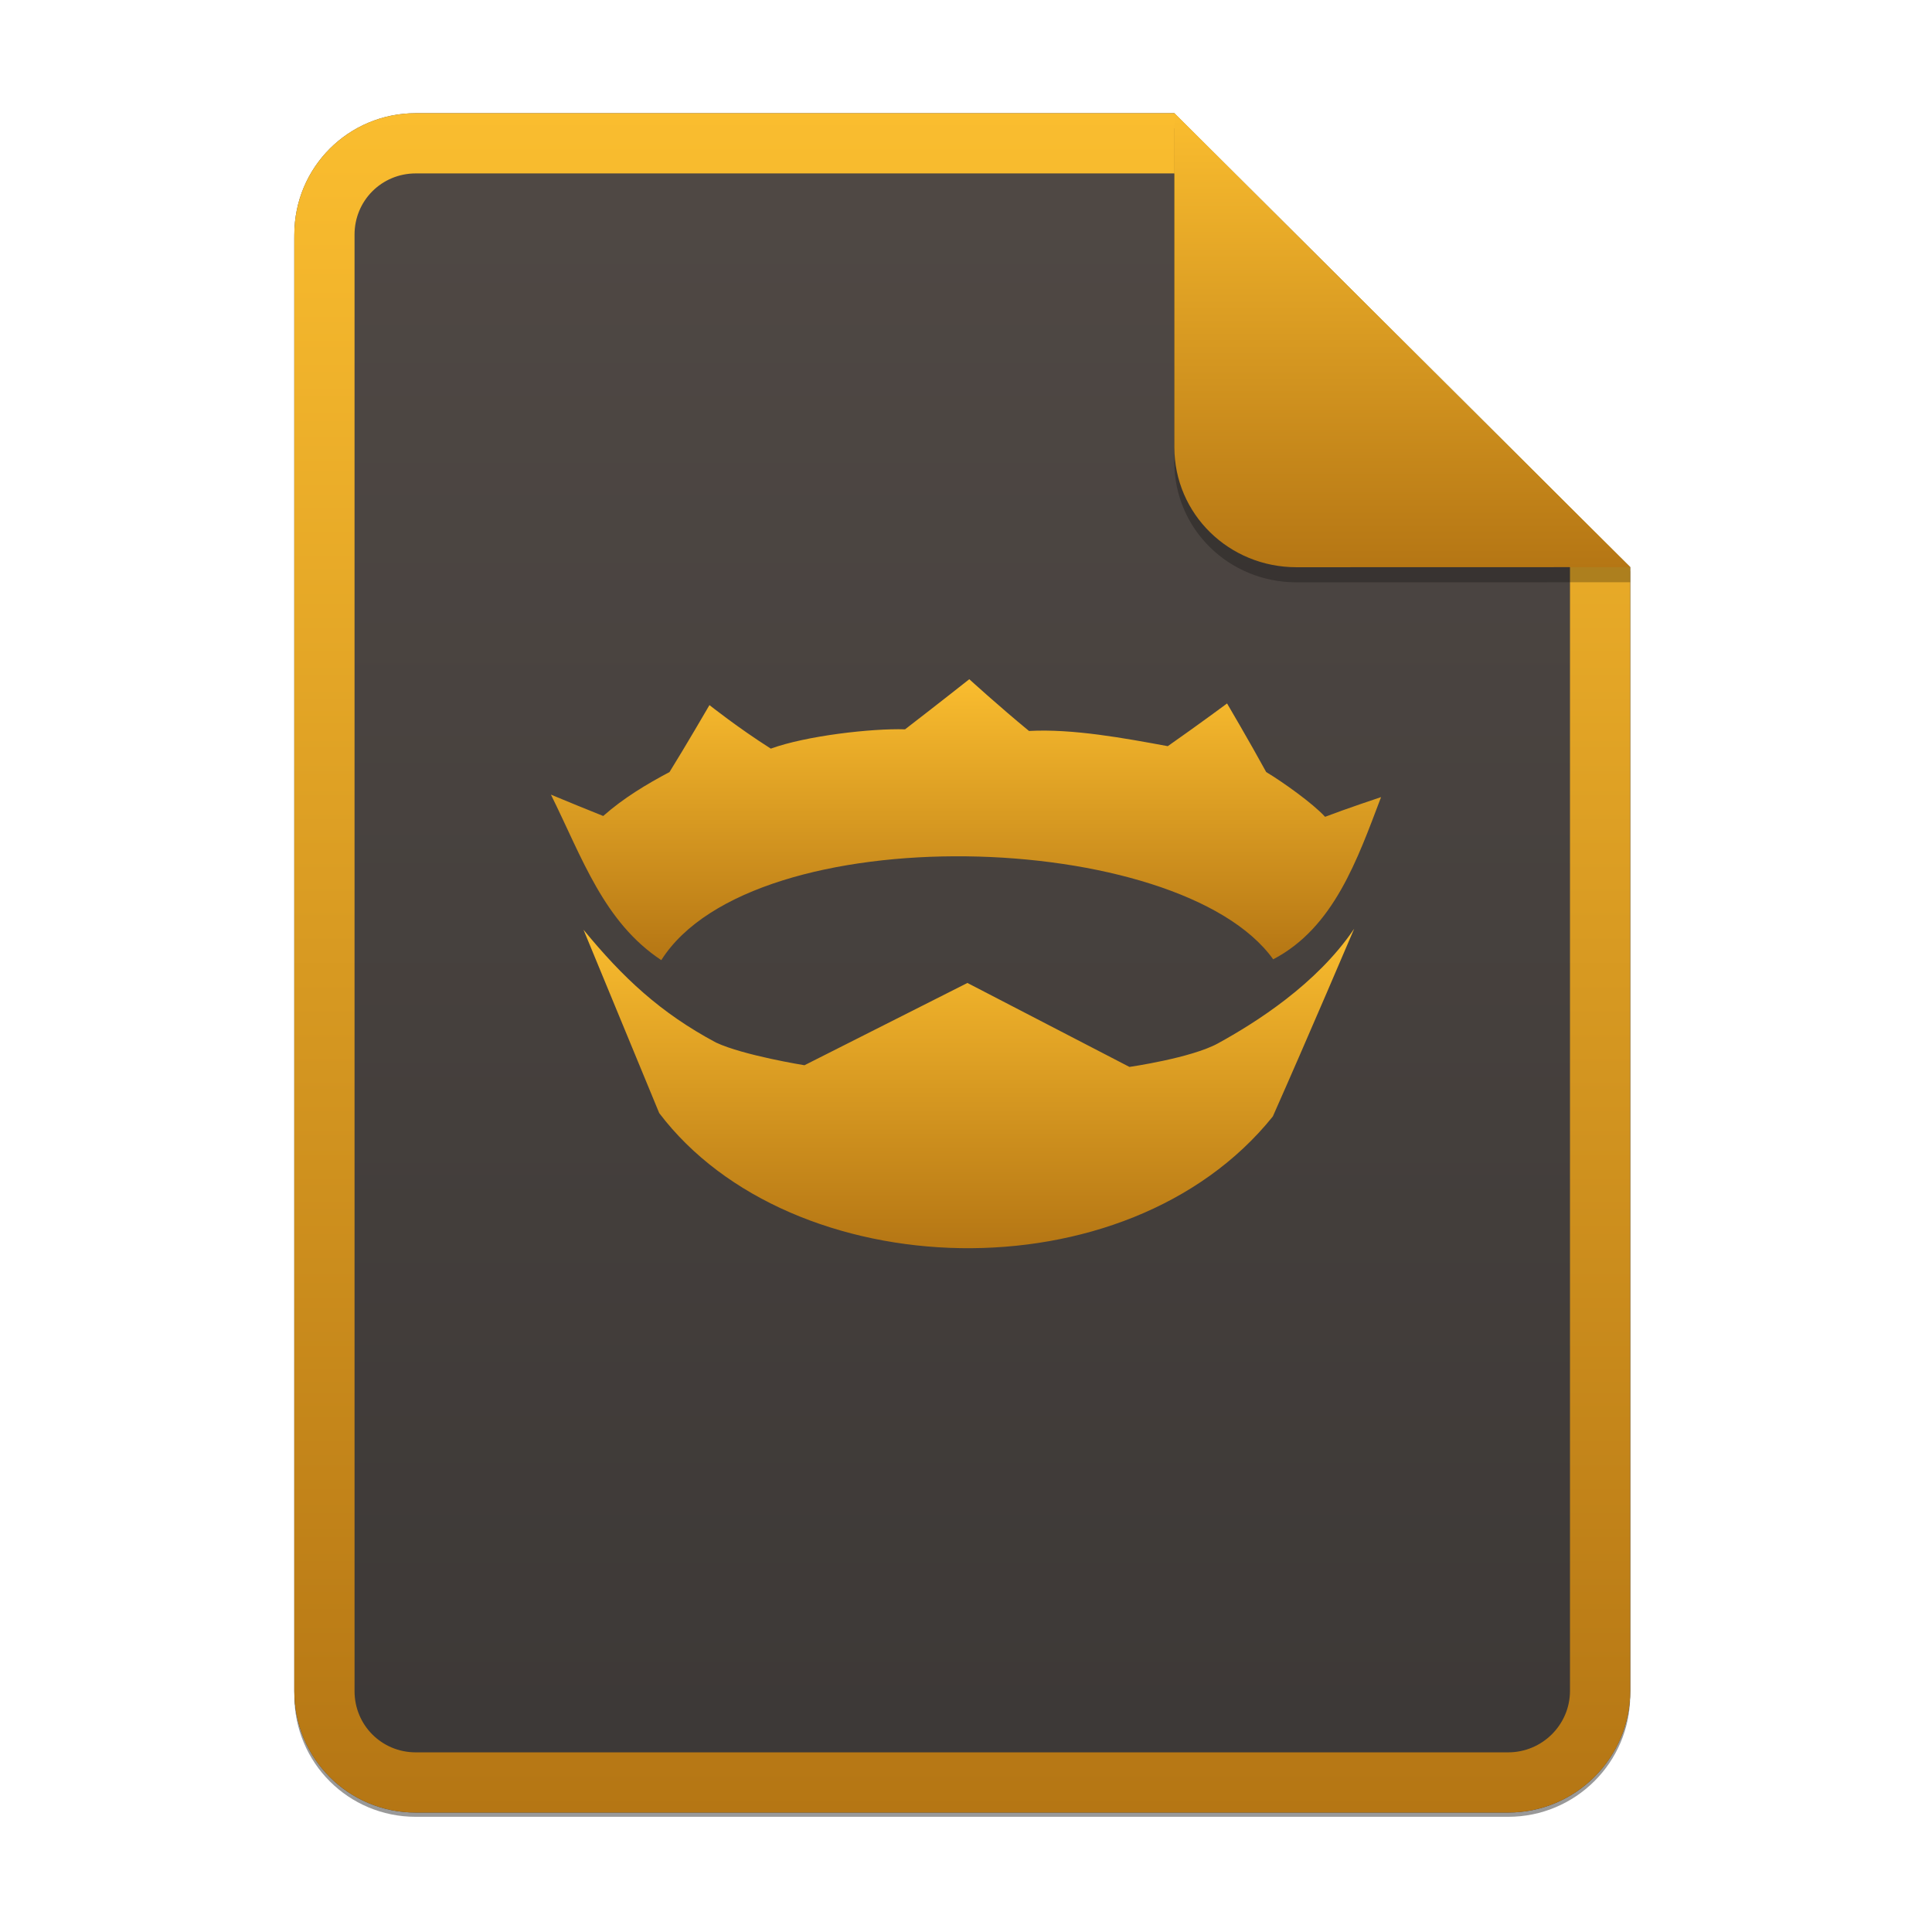 <svg width="256" height="256" viewBox="0 0 256 256" fill="none" xmlns="http://www.w3.org/2000/svg">
<g opacity="0.4" filter="url(#filter0_f)">
<path d="M55.084 15.564H155.608L216.009 75.713L216.011 224.609C216.011 233.52 208.749 240.737 199.838 240.737H55.084C46.173 240.737 39 233.564 39 224.654V31.647C39 22.737 46.173 15.564 55.084 15.564H55.084Z" fill="black"/>
</g>
<path d="M55.084 15H155.608L216.009 75.149L216.011 224.045C216.011 232.956 208.749 240.174 199.838 240.174H55.084C46.173 240.174 39 233 39 224.09V31.084C39 22.173 46.173 15 55.084 15H55.084Z" fill="url(#paint0_linear)"/>
<path fill-rule="evenodd" clip-rule="evenodd" d="M155.609 22.979H55.084C50.58 22.979 46.979 26.58 46.979 31.084V224.09C46.979 228.594 50.58 232.195 55.084 232.195H199.838C204.371 232.195 208.032 228.521 208.032 224.046V75.149L155.609 22.979ZM155.608 15H55.084C46.173 15 39 22.173 39 31.084V224.09C39 233 46.173 240.174 55.084 240.174H199.838C208.749 240.174 216.011 232.956 216.011 224.045L216.009 75.149L155.608 15Z" fill="url(#paint1_linear)"/>
<path d="M128.436 90C128.436 90 124.222 93.331 119.925 96.64C115.505 96.5 106.835 97.489 102.137 99.197C97.809 96.456 94.007 93.429 94.007 93.429C94.007 93.429 90.757 99.019 88.714 102.299C85.684 103.911 82.641 105.724 79.93 108.122C77.613 107.197 75.303 106.253 73 105.292C77.177 113.717 79.985 122.153 87.623 127.224C99.783 108.018 156.293 109.788 168.704 127.114C176.726 122.931 179.845 113.929 183 105.619C182.654 105.733 178.362 107.169 175.58 108.231C173.918 106.422 170.002 103.641 167.777 102.299C165.666 98.434 162.593 93.211 162.593 93.211C162.593 93.211 158.954 95.918 154.736 98.871C149.038 97.819 142.146 96.541 136.348 96.857C132.402 93.614 128.436 90 128.436 90Z" fill="url(#paint2_linear)"/>
<path d="M77.319 123.197C77.319 123.197 83.239 137.531 87.35 147.491C104.773 170.477 149.262 172.075 168.657 147.936C173.247 137.593 179.439 123.057 179.439 123.057C174.463 130.428 166.365 135.517 161.378 138.257C157.834 140.199 149.657 141.373 149.657 141.373L128.189 130.248L106.597 141.15C106.597 141.15 98.529 139.854 94.877 138.146C87.504 134.211 82.546 129.562 77.319 123.196V123.197Z" fill="url(#paint3_linear)"/>
<path opacity="0.25" d="M155.608 17V61.231C155.608 70.141 162.867 77.16 171.777 77.16L216.009 77.149V75.149L155.608 17Z" fill="black"/>
<path d="M155.608 15V59.231C155.608 68.141 162.867 75.16 171.777 75.16L216.009 75.149L155.608 15Z" fill="url(#paint4_linear)"/>
<defs>
<filter id="filter0_f" x="23.878" y="0.441" width="207.255" height="255.418" filterUnits="userSpaceOnUse" color-interpolation-filters="sRGB">
<feFlood flood-opacity="0" result="BackgroundImageFix"/>
<feBlend mode="normal" in="SourceGraphic" in2="BackgroundImageFix" result="shape"/>
<feGaussianBlur stdDeviation="7.561" result="effect1_foregroundBlur"/>
</filter>
<linearGradient id="paint0_linear" x1="39" y1="15" x2="39" y2="240.174" gradientUnits="userSpaceOnUse">
<stop offset="1e-07" stop-color="#504945"/>
<stop offset="1" stop-color="#3c3836"/>
</linearGradient>
<linearGradient id="paint1_linear" x1="39" y1="15" x2="39" y2="240.174" gradientUnits="userSpaceOnUse">
<stop offset="1e-07" stop-color="#fabd2f"/>
<stop offset="1" stop-color="#b57614"/>
</linearGradient>
<linearGradient id="paint2_linear" x1="73" y1="90" x2="73" y2="127.224" gradientUnits="userSpaceOnUse">
<stop offset="1e-07" stop-color="#fabd2f"/>
<stop offset="1" stop-color="#b57614"/>
</linearGradient>
<linearGradient id="paint3_linear" x1="77.319" y1="123.057" x2="77.319" y2="165.394" gradientUnits="userSpaceOnUse">
<stop offset="1e-07" stop-color="#fabd2f"/>
<stop offset="1" stop-color="#b57614"/>
</linearGradient>
<linearGradient id="paint4_linear" x1="155.608" y1="15" x2="155.608" y2="75.16" gradientUnits="userSpaceOnUse">
<stop offset="1e-07" stop-color="#fabd2f"/>
<stop offset="1" stop-color="#b57614"/>
</linearGradient>
</defs>
</svg>
